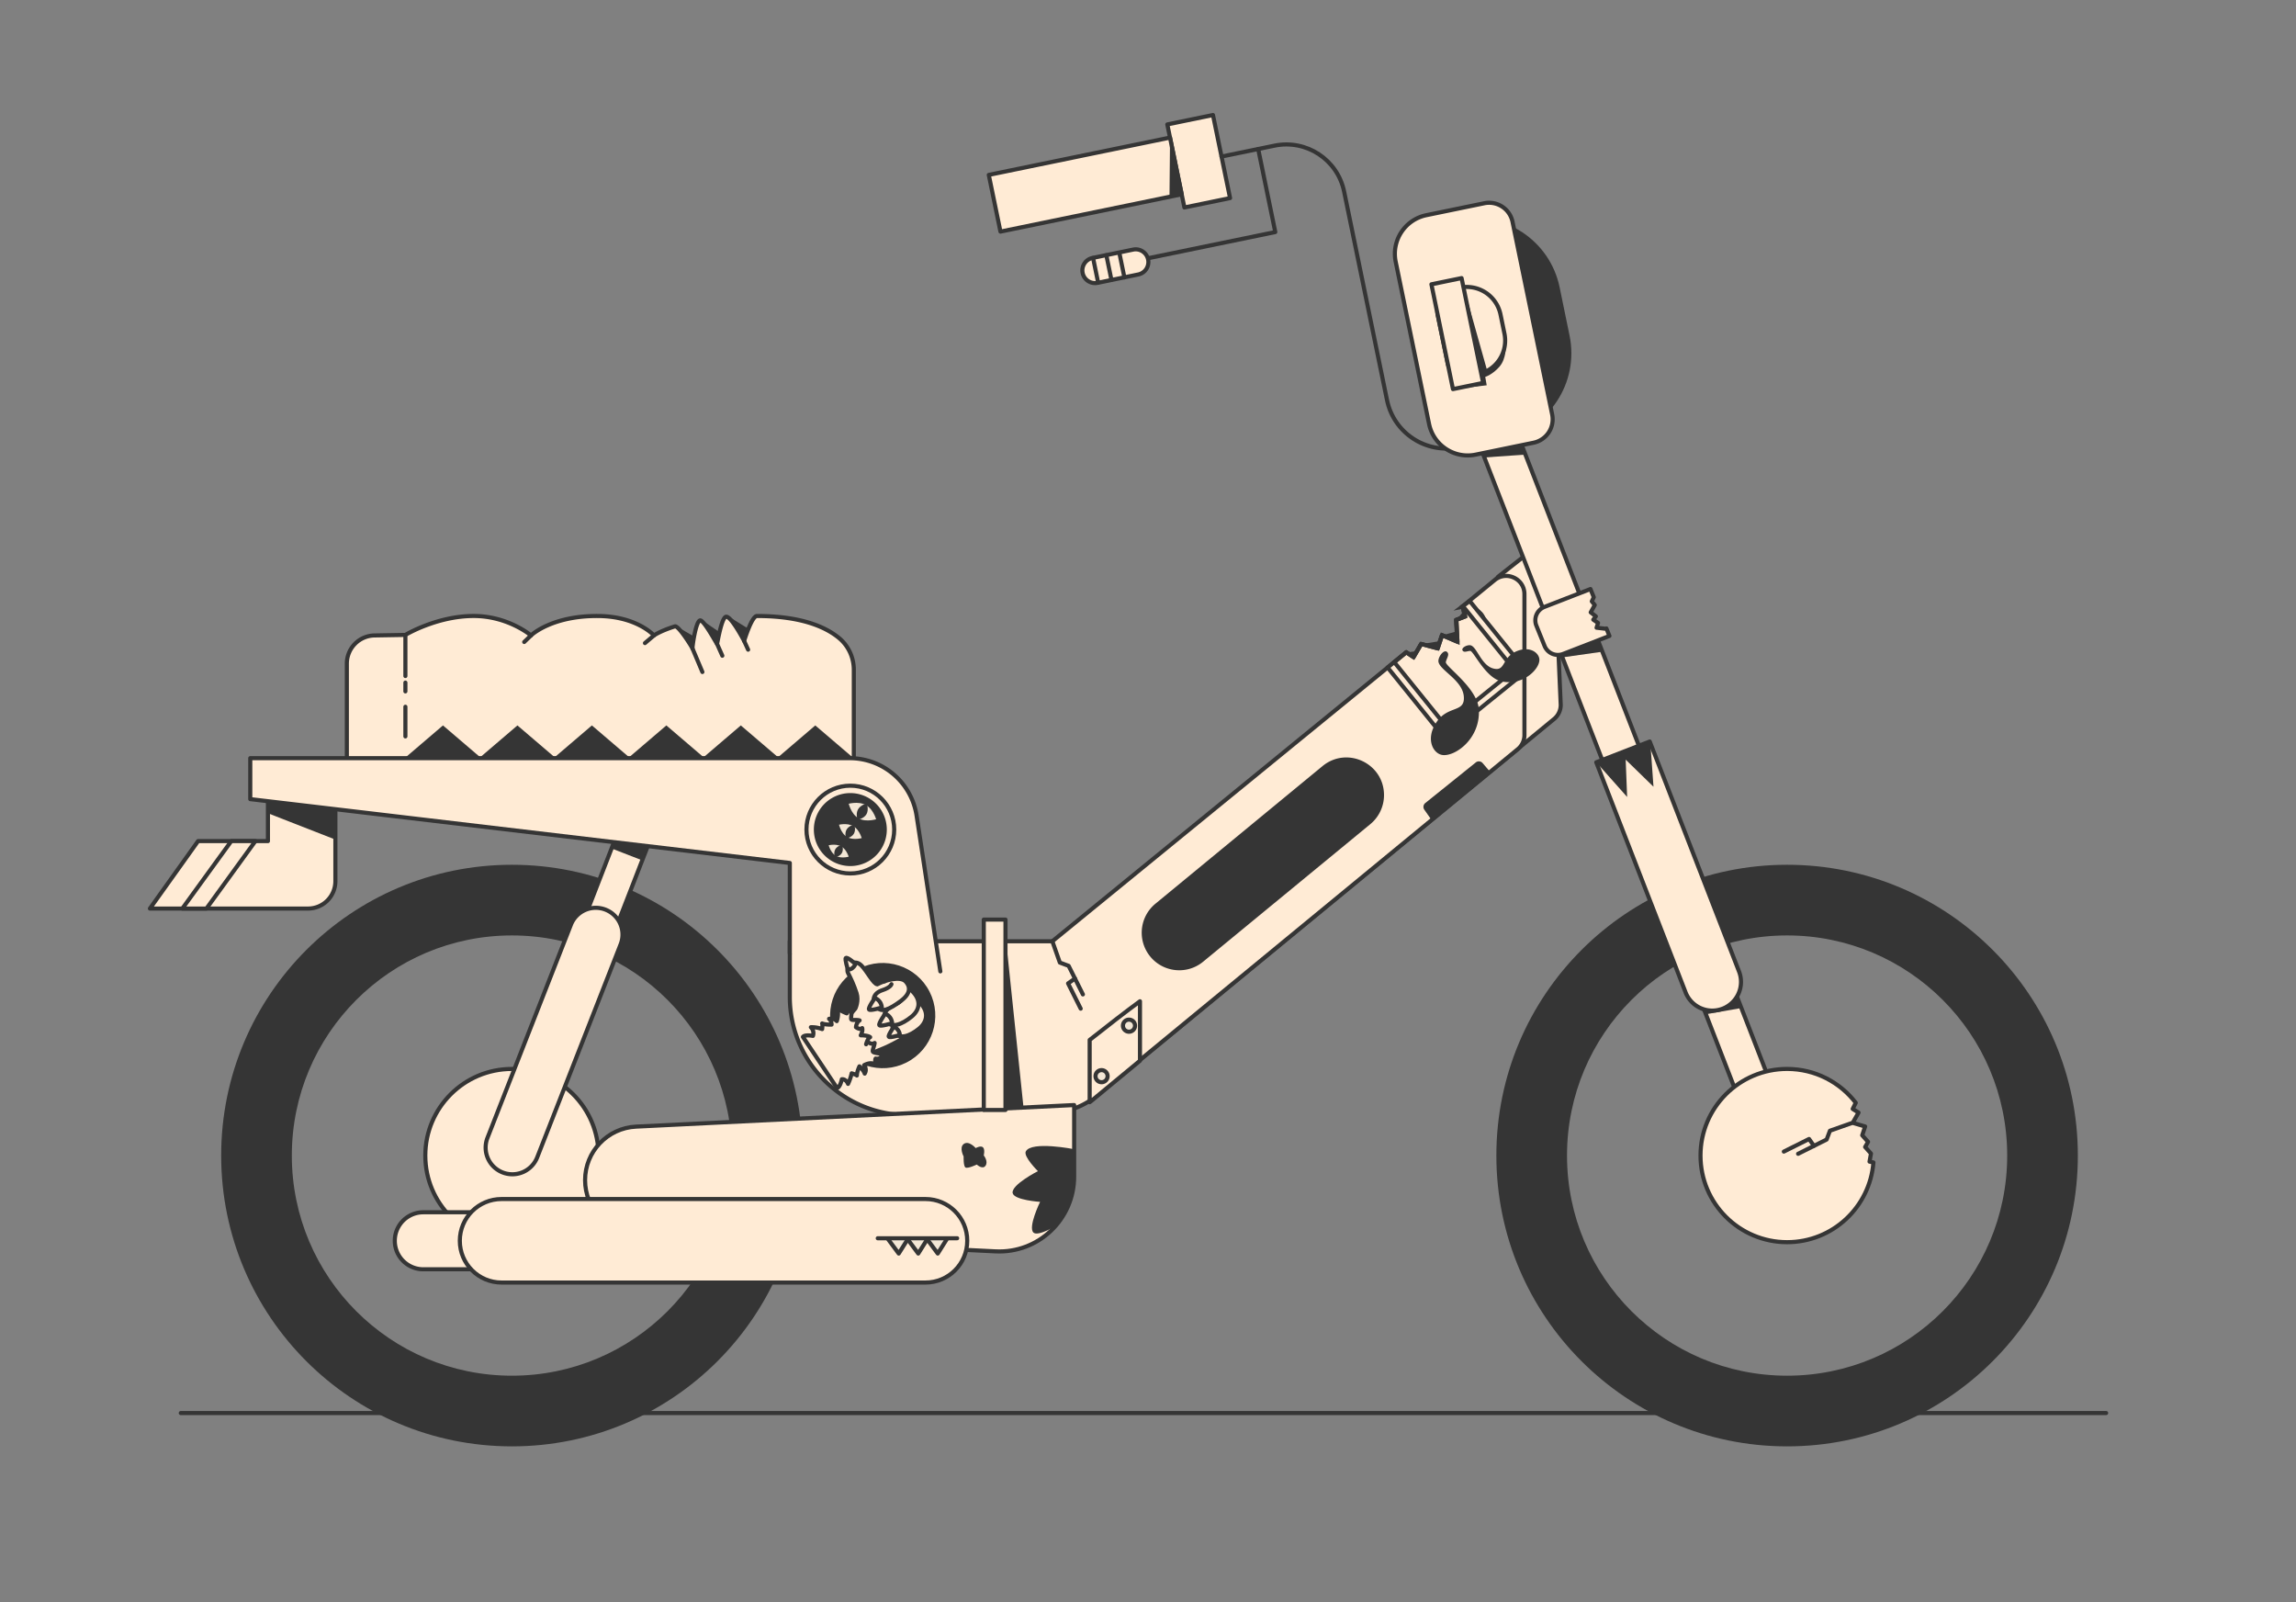 <svg xmlns="http://www.w3.org/2000/svg" style="width:100%;height:100%;content-visibility:visible" viewBox="0 0 559 390"><rect x="0" y="0" width="559" height="390" fill="#808080" stroke="none"/><defs><clipPath id="__lottie_element__vehicle_2"><path d="M0 0h559v390H0z"/></clipPath></defs><g clip-path="url(#__lottie_element__vehicle_2)"><path fill="none" stroke="#353535" stroke-linecap="round" stroke-linejoin="round" d="M512.773 343.962H44.015" display="block"/><g display="block"><path fill="#FFEBD5" d="M124.635 302.373c-11.646 0-21.086-9.44-21.086-21.086 0-11.645 9.44-21.086 21.086-21.086 11.646 0 21.086 9.441 21.086 21.086 0 11.646-9.44 21.086-21.086 21.086z"/><path fill="none" stroke="#353535" stroke-linecap="round" stroke-linejoin="round" d="M124.635 302.373c-11.646 0-21.086-9.44-21.086-21.086 0-11.645 9.44-21.086 21.086-21.086 11.646 0 21.086 9.441 21.086 21.086 0 11.646-9.44 21.086-21.086 21.086z"/><path fill="#353535" d="M124.635 210.502c-39.094 0-70.786 31.691-70.786 70.785 0 39.094 31.692 70.787 70.786 70.787s70.786-31.693 70.786-70.787c0-39.094-31.692-70.785-70.786-70.785zm0 124.37c-29.594 0-53.585-23.99-53.585-53.585 0-29.594 23.991-53.584 53.585-53.584s53.585 23.99 53.585 53.584c0 29.595-23.991 53.585-53.585 53.585z"/></g><path fill="#353535" d="M435.102 210.502c-39.095 0-70.787 31.691-70.787 70.785 0 39.094 31.692 70.787 70.787 70.787 39.094 0 70.785-31.693 70.785-70.787 0-39.094-31.691-70.785-70.785-70.785zm0 124.37c-29.595 0-53.586-23.99-53.586-53.585 0-29.594 23.991-53.584 53.586-53.584 29.594 0 53.584 23.99 53.584 53.584 0 29.595-23.99 53.585-53.584 53.585z" display="block"/><g display="block"><path fill="#FFEBD5" d="m385.483 146.675-8.923 3.465 15.66 40.329 8.922-3.464-15.659-40.33z"/><path fill="none" stroke="#353535" stroke-linecap="round" stroke-linejoin="round" d="m385.483 146.675-8.923 3.465 15.66 40.329 8.922-3.464-15.659-40.33z"/><path fill="#353535" d="m385.482 146.674-8.923 3.466 3.872 9.874 9.696-1.378-4.645-11.962z"/><path fill="#FFEBD5" d="m420.163 235.574-8.013 3.112 14.064 36.216 8.012-3.112-14.063-36.216z"/><path fill="none" stroke="#353535" stroke-linecap="round" stroke-linejoin="round" d="m420.163 235.574-8.013 3.112 14.064 36.216 8.012-3.112-14.063-36.216z"/><path fill="#353535" d="m420.163 235.574-8.013 3.112 3.288 8.178 8.418-1.471-3.693-9.819z"/><path fill="#FFEBD5" d="m401.659 180.502-13.02 5.056 21.691 55.86a6.984 6.984 0 1 0 13.018-5.056l-21.689-55.86z"/><path fill="none" stroke="#353535" stroke-linecap="round" stroke-linejoin="round" d="m401.659 180.502-13.02 5.056 21.691 55.86a6.984 6.984 0 1 0 13.018-5.056l-21.689-55.86z"/><path fill="#353535" d="m388.773 185.691 7.381 8.306-.357-9.086 6.77 6.592-.774-10.868-13.02 5.056z"/></g><g display="block"><path fill="#FFEBD5" d="m455.167 282.762.356-1.96-1.425-1.603.713-1.248-1.425-1.602.712-2.139-3.029-.89 1.426-2.495-1.426-.89.748-1.495c-3.855-5.009-9.907-8.24-16.715-8.24-11.647 0-21.087 9.441-21.087 21.086 0 11.646 9.44 21.086 21.087 21.086 11.08 0 20.157-8.547 21.013-19.407l-.948-.203z"/><path fill="none" stroke="#353535" stroke-linecap="round" stroke-linejoin="round" d="m455.167 282.762.356-1.96-1.425-1.603.713-1.248-1.425-1.602.712-2.139-3.029-.89 1.426-2.495-1.426-.89.748-1.495c-3.855-5.009-9.907-8.24-16.715-8.24-11.647 0-21.087 9.441-21.087 21.086 0 11.646 9.44 21.086 21.087 21.086 11.08 0 20.157-8.547 21.013-19.407l-.948-.203z"/><path fill="none" stroke="#353535" stroke-linecap="round" stroke-linejoin="round" d="m450.713 273.417-5.184 1.827-.801 2.138-3.101 1.55-3.848 1.923"/><path fill="none" stroke="#353535" stroke-linecap="round" stroke-linejoin="round" d="m441.627 278.932-1.176-1.684-6.146 3.074"/></g><g display="block"><path fill="#FFEBD5" d="m148.148 230.571-7.462-2.896 13.097-33.726 7.461 2.897-13.096 33.725z"/><path fill="none" stroke="#353535" stroke-linecap="round" stroke-linejoin="round" d="m148.148 230.571-7.462-2.896 13.097-33.726 7.461 2.897-13.096 33.725z"/><path fill="#353535" d="m156.358 209.427-7.462-2.896 4.886-12.582 7.462 2.897-4.886 12.581z"/><path fill="#FFEBD5" d="M122.386 285.403a6.503 6.503 0 0 1-3.701-8.434l20.306-51.839a6.503 6.503 0 1 1 12.124 4.708l-20.32 51.875a6.504 6.504 0 0 1-8.409 3.69z"/><path fill="none" stroke="#353535" stroke-linecap="round" stroke-linejoin="round" d="M122.386 285.403s0 0 0 0a6.503 6.503 0 0 1-3.701-8.434l20.306-51.839a6.503 6.503 0 1 1 12.124 4.708l-20.32 51.875a6.504 6.504 0 0 1-8.409 3.69z"/><path fill="#FFEBD5" d="m371.33 135.203-6.629 5.218c.156-.031-1.178 1.307-1.178 1.307l7.376 23.273-2.137.802.267 5.344-3.741-1.603-1.069 3.207-4.009-1.069-1.87 3.207-1.773-1.182-101.468 56.588 9.559 33.218a17.923 17.923 0 0 0 11.084-4.08l102.628-84.419a4.43 4.43 0 0 0 1.615-3.421l-1.425-32.959c0-3.734-4.337-5.793-7.23-3.431z"/><path fill="none" stroke="#353535" stroke-linecap="round" stroke-linejoin="round" d="m371.33 135.203-6.629 5.218c.156-.031-1.178 1.307-1.178 1.307l7.376 23.273-2.137.802.267 5.344-3.741-1.603-1.069 3.207-4.009-1.069-1.87 3.207-1.773-1.182-101.468 56.588 9.559 33.218a17.923 17.923 0 0 0 11.084-4.08l102.628-84.419a4.43 4.43 0 0 0 1.615-3.421l-1.425-32.959c0-3.734-4.337-5.793-7.23-3.431z"/><path fill="#FFEBD5" d="M65.234 190.47v14.268H48.228L36.5 221.158h38.498a6.656 6.656 0 0 0 6.656-6.656V190.47h-16.42z"/><path fill="none" stroke="#353535" stroke-linecap="round" stroke-linejoin="round" d="M65.234 190.47v14.268H48.228L36.5 221.158h38.498a6.656 6.656 0 0 0 6.656-6.656V190.47h-16.42z"/><path fill="#353535" d="M65.234 190.47v7.49l16.42 6.414V190.47h-16.42z"/><path fill="#FFEBD5" d="M84.446 184.141v-22.604a6.86 6.86 0 0 1 6.859-6.86l7.393-.126s7.625-4.608 16.64-4.608c8.383 0 13.941 4.734 13.941 4.734s4.97-4.839 16.421-4.729c9.403.09 13.522 4.729 13.522 4.729s1.509-1.077 5.092-2.203c.907-.285 4.38 5.401 4.291 5.401-.126 0 .761-6.667 1.855-6.857.891-.153 4.05 5.763 4.113 5.7.089-.089 1.088-6.498 2.226-6.593 1.256-.105 4.366 5.879 4.366 5.879 0 .09 1.823-6.056 3.134-6.056 10.848-.001 16.771 2.713 19.968 5.353 2.307 1.906 3.611 4.758 3.611 7.75v33.424"/><path fill="none" stroke="#353535" stroke-linecap="round" stroke-linejoin="round" d="M84.446 184.141v-22.604a6.86 6.86 0 0 1 6.859-6.86l7.393-.126s7.625-4.608 16.64-4.608c8.383 0 13.941 4.734 13.941 4.734s4.97-4.839 16.421-4.729c9.403.09 13.522 4.729 13.522 4.729s1.509-1.077 5.092-2.203c.907-.285 4.38 5.401 4.291 5.401-.126 0 .761-6.667 1.855-6.857.891-.153 4.05 5.763 4.113 5.7.089-.089 1.088-6.498 2.226-6.593 1.256-.105 4.366 5.879 4.366 5.879 0 .09 1.823-6.056 3.134-6.056 10.848-.001 16.771 2.713 19.968 5.353 2.307 1.906 3.611 4.758 3.611 7.75v33.424"/><path fill="#FFEBD5" d="M126.027 308.97h-22.968a6.939 6.939 0 1 1 0-13.878h22.968v13.878z"/><path fill="none" stroke="#353535" stroke-linecap="round" stroke-linejoin="round" d="M126.027 308.97h-22.968a6.939 6.939 0 1 1 0-13.878h22.968v13.878z"/><path fill="#FFEBD5" d="m363.919 141.195-8.055 6.575.247-.05.536 2.406-2.138.801.266 5.345-3.741-1.603-1.068 3.206-4.009-1.069-1.871 3.207-1.772-1.182-86.103 70.288h-63.92v13.53c0 16.09 13.188 29.058 29.276 28.788l34.254-.576a17.929 17.929 0 0 0 11.085-4.079l102.627-84.42a4.425 4.425 0 0 0 1.616-3.42v-34.316c0-3.734-4.337-5.793-7.23-3.431z"/><path fill="none" stroke="#353535" stroke-linecap="round" stroke-linejoin="round" d="m363.919 141.195-8.055 6.575.247-.05.536 2.406-2.138.801.266 5.345-3.741-1.603-1.068 3.206-4.009-1.069-1.871 3.207-1.772-1.182-86.103 70.288h-63.92v13.53c0 16.09 13.188 29.058 29.276 28.788l34.254-.576a17.929 17.929 0 0 0 11.085-4.079l102.627-84.42a4.425 4.425 0 0 0 1.616-3.42v-34.316c0-3.734-4.337-5.793-7.23-3.431z"/><path fill="#FFEBD5" d="M265.298 253.141v15.152c.136-.104.277-.202.41-.311l11.838-9.781v-14.474c-3.196 2.323-8.065 6.106-12.248 9.414z"/><path fill="none" stroke="#353535" stroke-linecap="round" stroke-linejoin="round" d="M265.298 253.141v15.152c.136-.104.277-.202.41-.311l11.838-9.781v-14.474c-3.196 2.323-8.065 6.106-12.248 9.414z"/><path fill="#353535" d="m292.918 234.101 40.705-33.483a9.156 9.156 0 0 0 3.338-7.069c0-7.718-8.963-11.971-14.941-7.091l-40.719 33.527a9.14 9.14 0 0 0-1.865 12.02c2.965 4.586 9.264 5.565 13.482 2.096z"/><path fill="#FFEBD5" d="m228.943 236.45-5.781-37.898a16.485 16.485 0 0 0-16.297-14H60.933v9.969l131.359 15.539v21.992"/><path fill="none" stroke="#353535" stroke-linecap="round" stroke-linejoin="round" d="m228.943 236.45-5.781-37.898a16.485 16.485 0 0 0-16.297-14H60.933v9.969l131.359 15.539v21.992"/><path fill="#FFEBD5" d="m154.847 300.296 87.553 4.312c10.404.512 19.12-7.784 19.12-18.201v-17.418l-106.673 5.254c-6.945.342-12.401 6.074-12.401 13.028 0 6.954 5.456 12.683 12.401 13.025z"/><path fill="none" stroke="#353535" stroke-linecap="round" stroke-linejoin="round" d="m154.847 300.296 87.553 4.312c10.404.512 19.12-7.784 19.12-18.201v-17.418l-106.673 5.254c-6.945.342-12.401 6.074-12.401 13.028 0 6.954 5.456 12.683 12.401 13.025z"/><path fill="#FFEBD5" d="M225.327 312.195h-103.21c-5.614 0-10.165-4.55-10.165-10.163 0-5.614 4.551-10.165 10.165-10.165h103.21c5.614 0 10.165 4.551 10.165 10.165 0 5.613-4.551 10.163-10.165 10.163z"/><path fill="none" stroke="#353535" stroke-linecap="round" stroke-linejoin="round" d="M225.327 312.195h-103.21c-5.614 0-10.165-4.55-10.165-10.163 0-5.614 4.551-10.165 10.165-10.165h103.21c5.614 0 10.165 4.551 10.165 10.165 0 5.613-4.551 10.163-10.165 10.163z"/><path fill="#FFEBD5" d="M244.799 270.189h-5.282v-46.348h5.282v46.348z"/><path fill="none" stroke="#353535" stroke-linecap="round" stroke-linejoin="round" d="M244.799 270.189h-5.282v-46.348h5.282v46.348z"/><path fill="#FFEBD5" d="M50.259 221.158h-5.867l11.923-16.42h5.867l-11.923 16.42z"/><path fill="none" stroke="#353535" stroke-linecap="round" stroke-linejoin="round" d="M50.259 221.158h-5.867l11.923-16.42h5.867l-11.923 16.42z"/><path fill="#FFEBD5" d="m369.515 105.823-8.922 3.465 15.659 40.329 8.923-3.465-15.66-40.329z"/><path fill="none" stroke="#353535" stroke-linecap="round" stroke-linejoin="round" d="m369.515 105.823-8.922 3.465 15.659 40.329 8.923-3.465-15.66-40.329z"/><path fill="#353535" d="m369.515 105.823-8.922 3.466.508 2.088 10.154-.713-1.74-4.841z"/><path fill="#FFEBD5" d="m391.031 153.065-2.316-.267.356-1.158-1.158-.802.624-.802-1.248-.979.98-1.782-.713-.891.474-1.014-.804-1.986-11.191 4.346a3.5 3.5 0 0 0-1.977 4.573l1.994 4.929a3.499 3.499 0 0 0 4.509 1.95l11.283-4.382-.737-1.822-.076.087z"/><path fill="none" stroke="#353535" stroke-linecap="round" stroke-linejoin="round" d="m391.031 153.065-2.316-.267.356-1.158-1.158-.802.624-.802-1.248-.979.98-1.782-.713-.891.474-1.014-.804-1.986-11.191 4.346a3.5 3.5 0 0 0-1.977 4.573l1.994 4.929a3.499 3.499 0 0 0 4.509 1.95l11.283-4.382-.737-1.822-.076.087z"/><path fill="#FFEBD5" d="m299.48 48.215-11.118 2.288-4.159-20.214 11.118-2.288 4.159 20.214z"/><path fill="none" stroke="#353535" stroke-linecap="round" stroke-linejoin="round" d="m299.48 48.215-11.118 2.288-4.159-20.214 11.118-2.288 4.159 20.214z"/><path fill="#FFEBD5" d="m287.703 47.296-44.125 9.079-2.841-13.801 44.125-9.079 2.841 13.801z"/><path fill="none" stroke="#353535" stroke-linecap="round" stroke-linejoin="round" d="m287.703 47.296-44.125 9.079-2.841-13.801 44.125-9.079 2.841 13.801zm9.698-9.188 12.887-2.651c7.768-1.599 15.362 3.403 16.961 11.172l10.444 50.766c1.644 7.988 9.451 13.131 17.439 11.487l10.469-2.153"/><path fill="#353535" d="m365.669 106.714-6.113 1.259c-5.639 1.16-11.151-2.472-12.311-8.111l-6.013-29.226c-1.568-7.619 3.338-15.067 10.958-16.634l2.526-.52c11.453-2.356 22.648 5.018 25.005 16.471l2.419 11.757c2.356 11.453-5.018 22.648-16.471 25.004z"/><path fill="#FFEBD5" d="m359.275 110.664 14.097-2.9a5.821 5.821 0 0 0 4.528-6.872l-9.648-46.889a5.82 5.82 0 0 0-6.873-4.527l-14.097 2.901c-5.197 1.07-8.543 6.149-7.474 11.346l8.12 39.467c1.07 5.197 6.15 8.543 11.347 7.474z"/><path fill="none" stroke="#353535" stroke-linecap="round" stroke-linejoin="round" d="m359.275 110.664 14.097-2.9a5.821 5.821 0 0 0 4.528-6.872l-9.648-46.889a5.82 5.82 0 0 0-6.873-4.527l-14.097 2.901c-5.197 1.07-8.543 6.149-7.474 11.346l8.12 39.467c1.07 5.197 6.15 8.543 11.347 7.474z"/><path fill="#353535" d="m353.751 94.719 8.213-.929-.357-2.049s1.782-.534 3.474-2.494c1.692-1.96 1.604-5.077 1.515-6.414-.089-1.336-12.845 11.886-12.845 11.886z"/><path fill="none" stroke="#353535" stroke-linecap="round" stroke-linejoin="round" d="m306.329 36.27 4.159 20.216-43.968 9.046"/><path fill="#FFEBD5" d="m359.756 91.124-2.424.499a4.133 4.133 0 0 1-4.88-3.215l-2.384-11.587a5.583 5.583 0 0 1 4.344-6.594l1.001-.207a8.394 8.394 0 0 1 9.913 6.53l.959 4.661a8.393 8.393 0 0 1-6.529 9.913z"/><path fill="none" stroke="#353535" stroke-linecap="round" stroke-linejoin="round" d="m359.756 91.124-2.424.499a4.133 4.133 0 0 1-4.88-3.215l-2.384-11.587a5.583 5.583 0 0 1 4.344-6.594l1.001-.207a8.394 8.394 0 0 1 9.913 6.53l.959 4.661a8.393 8.393 0 0 1-6.529 9.913z"/><path fill="#FFEBD5" d="m361.097 93.207-7.347 1.512-5.249-25.512 7.347-1.512 5.249 25.512z"/><path fill="none" stroke="#353535" stroke-linecap="round" stroke-linejoin="round" d="m361.097 93.207-7.347 1.512-5.249-25.512 7.347-1.512 5.249 25.512z"/><path fill="#FFEBD5" d="m277.201 66.796-10.042 2.067a3.092 3.092 0 0 1-1.246-6.055l10.042-2.067a3.092 3.092 0 0 1 1.246 6.055z"/><path fill="none" stroke="#353535" stroke-linecap="round" stroke-linejoin="round" d="m277.201 66.796-10.042 2.067a3.092 3.092 0 0 1-1.246-6.055l10.042-2.067a3.092 3.092 0 0 1 1.246 6.055z"/><path fill="#F3E7D6" d="m267.363 68.79-1.232-5.984"/><path fill="none" stroke="#353535" stroke-linecap="round" stroke-linejoin="round" d="m267.363 68.79-1.232-5.984"/><path fill="#F3E7D6" d="m270.592 68.1-1.232-5.984"/><path fill="none" stroke="#353535" stroke-linecap="round" stroke-linejoin="round" d="m270.592 68.1-1.232-5.984"/><path fill="#F3E7D6" d="m273.754 67.521-1.232-5.984"/><path fill="none" stroke="#353535" stroke-linecap="round" stroke-linejoin="round" d="m273.754 67.521-1.232-5.984"/><path fill="#F3E7D6" d="m159.222 154.677-2.198 1.862"/><path fill="none" stroke="#353535" stroke-linecap="round" stroke-linejoin="round" d="m159.222 154.677-2.198 1.862"/><path fill="#F3E7D6" d="m129.279 154.677-1.65 1.594"/><path fill="none" stroke="#353535" stroke-linecap="round" stroke-linejoin="round" d="m129.279 154.677-1.65 1.594"/><path fill="#F3E7D6" d="M98.699 172.039v7.215"/><path fill="none" stroke="#353535" stroke-linecap="round" stroke-linejoin="round" d="M98.699 172.039v7.215"/><path fill="#F3E7D6" d="M98.699 166.159v2.138"/><path fill="none" stroke="#353535" stroke-linecap="round" stroke-linejoin="round" d="M98.699 166.159v2.138"/><path fill="#F3E7D6" d="M98.699 154.551v10.005"/><path fill="none" stroke="#353535" stroke-linecap="round" stroke-linejoin="round" d="M98.699 154.551v10.005"/><path fill="#353535" d="m98.678 184.42 9.17-7.838 9.17 7.838h-18.34z"/><path fill="#353535" d="m116.807 184.42 9.17-7.838 9.17 7.838h-18.34z"/><path fill="#353535" d="m134.937 184.42 9.17-7.838 9.17 7.838h-18.34z"/><path fill="#353535" d="m153.066 184.42 9.17-7.838 9.17 7.838h-18.34z"/><path fill="#353535" d="m171.195 184.42 9.17-7.838 9.17 7.838h-18.34z"/><path fill="#353535" d="m189.324 184.42 9.17-7.838 9.17 7.838h-18.34z"/><path fill="#F3E7D6" d="m216.272 301.711 2.541 3.424 2.153-3.424"/><path fill="none" stroke="#353535" stroke-linecap="round" stroke-linejoin="round" d="m216.272 301.711 2.541 3.424 2.153-3.424"/><path fill="#F3E7D6" d="m221.022 301.711 2.541 3.424 2.153-3.424"/><path fill="none" stroke="#353535" stroke-linecap="round" stroke-linejoin="round" d="m221.022 301.711 2.541 3.424 2.153-3.424"/><path fill="#F3E7D6" d="m225.772 301.711 2.54 3.424 2.154-3.424"/><path fill="none" stroke="#353535" stroke-linecap="round" stroke-linejoin="round" d="m225.772 301.711 2.54 3.424 2.154-3.424"/><path fill="#F3E7D6" d="M213.705 301.416h19.33"/><path fill="none" stroke="#353535" stroke-linecap="round" stroke-linejoin="round" d="M213.705 301.416h19.33"/><path fill="#353535" d="m244.944 228.959 4.275 40.888-4.42-.191.145-40.697z"/><path fill="#F3E7D6" d="M269.663 261.962a1.47 1.47 0 1 1-2.94 0 1.47 1.47 0 0 1 2.94 0z"/><path fill="none" stroke="#353535" stroke-linecap="round" stroke-linejoin="round" d="M269.663 261.962a1.47 1.47 0 1 1-2.94 0 1.47 1.47 0 0 1 2.94 0z"/><path fill="#F3E7D6" d="M276.344 249.67a1.47 1.47 0 1 1-2.94 0 1.47 1.47 0 0 1 2.94 0z"/><path fill="none" stroke="#353535" stroke-linecap="round" stroke-linejoin="round" d="M276.344 249.67a1.47 1.47 0 1 1-2.94 0 1.47 1.47 0 0 1 2.94 0z"/><path fill="#353535" d="m342.314 158.831 2.308-.288 1.336-1.737 4.141-.668.936-1.47 3.474-.935v-2.806l1.87-2.138v-1.604s7.483.268 4.945 7.083c-2.539 6.814-9.755 13.361-15.099 11.624-5.345-1.737-3.911-7.061-3.911-7.061zm-115.999 82.565c3.212 6.302.709 14.014-5.592 17.227-6.302 3.212-14.014.709-17.227-5.593-3.212-6.301-.71-14.014 5.591-17.226 6.302-3.213 14.015-.709 17.228 5.592z"/><path fill="#FFEBD5" d="m202.597 252.078 5.653-6.568s.917-1.853.296-3.761c-.669-2.056-1.446-3.665-2.085-4.92-.713-1.4 1.385-3.714 3.275-1.797 1.392 1.412 2.89 4.473 3.852 4.57 0 0 4.295-2.395 6.397-.308 1.184 1.176 4.524 6.124 4.768 7.521.708 4.057-9.603 8.358-9.603 8.358l-7.165 2.918"/><path fill="none" stroke="#353535" stroke-linecap="round" stroke-linejoin="round" d="m202.597 252.078 5.653-6.568s.917-1.853.296-3.761c-.669-2.056-1.446-3.665-2.085-4.92-.713-1.4 1.385-3.714 3.275-1.797 1.392 1.412 2.89 4.473 3.852 4.57 0 0 4.295-2.395 6.397-.308 1.184 1.176 4.524 6.124 4.768 7.521.708 4.057-9.603 8.358-9.603 8.358l-7.165 2.918"/><path fill="#FFEBD5" d="M223.482 243.647c2.779 2.291 2.414 5.007.281 6.738-2.237 1.816-4.921 2.899-6.199.581-.911-1.653.76-3.063 2.724-3.874 1.902-.784 2.513-4.007 3.194-3.445z"/><path fill="none" stroke="#353535" stroke-linecap="round" stroke-linejoin="round" d="M223.482 243.647c2.779 2.291 2.414 5.007.281 6.738-2.237 1.816-4.921 2.899-6.199.581-.911-1.653.76-3.063 2.724-3.874 1.902-.784 2.513-4.007 3.194-3.445z"/><path fill="#FFEBD5" d="M219.082 251.941s-2.44.761-2.69.423c-.249-.338 1.224-2.405 1.224-2.405s.545.118 1.013.751c.468.633.453 1.231.453 1.231z"/><path fill="none" stroke="#353535" stroke-linecap="round" stroke-linejoin="round" d="M219.082 251.941s-2.44.761-2.69.423c-.249-.338 1.224-2.405 1.224-2.405s.545.118 1.013.751c.468.633.453 1.231.453 1.231z"/><path fill="#FFEBD5" d="M221.573 240.802c2.826 2.33 2.528 4.917.358 6.678-2.275 1.845-5.076 3.124-6.376.766-.926-1.681.772-3.115 2.77-3.939 1.935-.799 2.556-4.075 3.248-3.505z"/><path fill="none" stroke="#353535" stroke-linecap="round" stroke-linejoin="round" d="M221.573 240.802c2.826 2.33 2.528 4.917.358 6.678-2.275 1.845-5.076 3.124-6.376.766-.926-1.681.772-3.115 2.77-3.939 1.935-.799 2.556-4.075 3.248-3.505z"/><path fill="#FFEBD5" d="M215.14 238.928s3.945-1.494 5.355-.012c1.178 1.238 1.285 2.923-1.188 4.75-2.749 2.032-4.751 3.013-5.987 1.341-1.218-1.649-.56-3.302 1.495-3.971s2.224-1.46 2.224-1.46"/><path fill="none" stroke="#353535" stroke-linecap="round" stroke-linejoin="round" d="M215.14 238.928s3.945-1.494 5.355-.012c1.178 1.238 1.285 2.923-1.188 4.75-2.749 2.032-4.751 3.013-5.987 1.341-1.218-1.649-.56-3.302 1.495-3.971s2.224-1.46 2.224-1.46"/><path fill="#FFEBD5" d="M206.418 235.986s-.793-2.569-.487-2.795c.408-.302 2.324 1.438 2.324 1.438s-.08.532-.75 1.048c-.565.436-1.087.309-1.087.309z"/><path fill="none" stroke="#353535" stroke-linecap="round" stroke-linejoin="round" d="M206.418 235.986s-.793-2.569-.487-2.795c.408-.302 2.324 1.438 2.324 1.438s-.08.532-.75 1.048c-.565.436-1.087.309-1.087.309z"/><path fill="#FFEBD5" d="M214.693 245.244s-2.825.879-3.114.488c-.289-.39 1.417-2.784 1.417-2.784s.631.138 1.173.871c.541.733.524 1.425.524 1.425z"/><path fill="none" stroke="#353535" stroke-linecap="round" stroke-linejoin="round" d="M214.693 245.244s-2.825.879-3.114.488c-.289-.39 1.417-2.784 1.417-2.784s.631.138 1.173.871c.541.733.524 1.425.524 1.425z"/><path fill="#FFEBD5" d="M217.204 249.069s-2.825.879-3.114.488c-.289-.39 1.417-2.784 1.417-2.784s.631.138 1.173.871c.541.733.524 1.425.524 1.425z"/><path fill="none" stroke="#353535" stroke-linecap="round" stroke-linejoin="round" d="M217.204 249.069s-2.825.879-3.114.488c-.289-.39 1.417-2.784 1.417-2.784s.631.138 1.173.871c.541.733.524 1.425.524 1.425z"/><path fill="#FFEBD5" d="M211.184 253.525s.916.914 1.76.351c-.07.809-.606 1.755-.422 2.112.166.321 1.566.436 2.359.562-.387 1.478-1.689 1.127-1.689 1.127s-.272.206.08 1.65c-1.056-1.126-2.886-.038-2.886-.038s.804.987.136 2.044c-.212-.775-1.278-1.762-1.278-1.762s-.626 1.31-.626 2.225c-.141-.21-1.267-.527-1.267-.527s-.246 1.232-.879 2.569c-.563-1.301-1.514-1.125-1.514-1.125s-.386 1.936-1.16 2.147l-4.297-6.439-4.014-6.016c.492-.634 2.428-.247 2.428-.247s.492-1.092-.494-2.112a7.081 7.081 0 0 1 2.746.457s.14-1.163-.001-1.374c.845.352 2.295.277 2.295.277s.028-.91-.606-1.403c1.232-.211 1.873.558 1.873.558s.661-1.791.027-3.198a10.361 10.361 0 0 0 2.393 1.301s.528-.81.809-1.303c.705.599.133 2.163.283 2.71.106.388 1.267.07 2.042.316-.845.564-.88 1.655-.88 1.655s.951.738 1.514.211c.211.773-.352 1.759-.352 1.759s1.655-.036 2.288.456c-.598.247-.984 1.726-.984 1.726"/><path fill="none" stroke="#353535" stroke-linecap="round" stroke-linejoin="round" d="M211.184 253.525s.916.914 1.76.351c-.07.809-.606 1.755-.422 2.112.166.321 1.566.436 2.359.562-.387 1.478-1.689 1.127-1.689 1.127s-.272.206.08 1.65c-1.056-1.126-2.886-.038-2.886-.038s.804.987.136 2.044c-.212-.775-1.278-1.762-1.278-1.762s-.626 1.311-.626 2.226c-.141-.21-1.267-.528-1.267-.528s-.246 1.232-.879 2.569c-.563-1.301-1.514-1.125-1.514-1.125s-.386 1.936-1.16 2.147l-4.297-6.438-4.014-6.017c.492-.634 2.428-.246 2.428-.246s.492-1.092-.494-2.112a7.081 7.081 0 0 1 2.746.457s.14-1.164-.001-1.375c.845.352 2.295.277 2.295.277s.028-.909-.606-1.402c1.232-.211 1.873.557 1.873.557s.661-1.791.027-3.198a10.361 10.361 0 0 0 2.393 1.301s.528-.809.809-1.302c.705.599.133 2.162.283 2.709.106.388 1.267.071 2.042.317-.845.564-.88 1.655-.88 1.655s.951.738 1.514.211c.211.773-.352 1.759-.352 1.759s1.655-.037 2.288.455c-.598.247-.984 1.726-.984 1.726m45.344-25.075 1.827 5.186 2.137.801 1.55 3.1 1.924 3.849"/><path fill="none" stroke="#353535" stroke-linecap="round" stroke-linejoin="round" d="m261.726 238.205-1.684 1.176 3.074 6.146"/><path fill="#353535" d="M215.909 201.933a8.881 8.881 0 1 1-17.763 0 8.881 8.881 0 0 1 17.763 0z"/><path fill="none" stroke="#353535" stroke-linecap="round" stroke-linejoin="round" d="M217.711 201.933c0 5.9-4.783 10.683-10.683 10.683-5.9 0-10.683-4.783-10.683-10.683 0-5.9 4.783-10.683 10.683-10.683 5.9 0 10.683 4.783 10.683 10.683z"/><path fill="#F3E7D6" d="M213.922 199.758s-2.958 1.105-5.137-.128c-2.18-1.232-2.757-4.337-2.757-4.337s2.884-.974 5.063.259c2.18 1.233 2.831 4.206 2.831 4.206z"/><path fill="none" stroke="#353535" stroke-linecap="round" stroke-linejoin="round" d="M213.922 199.758s-2.958 1.105-5.137-.128c-2.18-1.232-2.757-4.337-2.757-4.337s2.884-.974 5.063.259c2.18 1.233 2.831 4.206 2.831 4.206z"/><path fill="#353535" d="M211.033 195.576s.558 1.497-.065 2.598c-.623 1.103-2.193 1.394-2.193 1.394s-.493-1.458.131-2.56c.623-1.102 2.127-1.432 2.127-1.432z"/><path fill="#F3E7D6" d="M207.255 208.874s-2.296.85-3.983-.111c-1.687-.961-2.127-3.37-2.127-3.37s2.238-.747 3.925.213c1.687.962 2.185 3.268 2.185 3.268z"/><path fill="none" stroke="#353535" stroke-linecap="round" stroke-linejoin="round" d="M207.255 208.874s-2.296.85-3.983-.111c-1.687-.961-2.127-3.37-2.127-3.37s2.238-.747 3.925.213c1.687.962 2.185 3.268 2.185 3.268z"/><path fill="#353535" d="M205.025 205.625s.43 1.161-.056 2.014c-.486.853-1.704 1.076-1.704 1.076s-.378-1.132.108-1.986c.486-.852 1.652-1.104 1.652-1.104z"/><path fill="#F3E7D6" d="M210.408 204.362s-2.569.905-4.429-.193c-1.859-1.099-2.305-3.785-2.305-3.785s2.502-.793 4.361.306 2.373 3.672 2.373 3.672z"/><path fill="none" stroke="#353535" stroke-linecap="round" stroke-linejoin="round" d="M210.408 204.362s-2.569.905-4.429-.193c-1.859-1.099-2.305-3.785-2.305-3.785s2.502-.793 4.361.306 2.373 3.672 2.373 3.672z"/><path fill="#353535" d="M207.985 200.71s.458 1.299-.098 2.238c-.555.941-1.913 1.166-1.913 1.166s-.401-1.264.155-2.205c.555-.939 1.856-1.199 1.856-1.199z"/><path fill="#FFEBD5" d="m357.832 146.299-1.897 1.422.248-.049.534 2.403-2.138.802.267 5.345-3.742-1.604-1.068 3.207-4.009-1.069-1.871 3.207-1.772-1.181-4.528 3.695-.026-.013 13.782 17.067 19.488-15.737-.035-1.107-13.233-16.388z"/><path fill="none" stroke="#353535" stroke-linecap="round" stroke-linejoin="round" d="m357.832 146.299-1.897 1.422.248-.049.534 2.403-2.138.802.267 5.345-3.742-1.604-1.068 3.207-4.009-1.069-1.871 3.207-1.772-1.181-4.528 3.695-.026-.013 13.782 17.067 19.488-15.737-.035-1.107-13.233-16.388z"/><path fill="none" stroke="#353535" stroke-miterlimit="10" d="m356.17 147.543-.236.177.248-.049.534 2.405-2.138.802.267 5.345-3.741-1.604-1.069 3.207-4.009-1.069-1.871 3.207-1.772-1.183-2.93 2.392 12.469 15.442 16.78-13.551-12.532-15.521z"/><path fill="#353535" d="M352.335 158.719c-.723-.692-1.997.858-2.126 2.038-.237 2.19 5.797 4.553 6.178 8.724.38 4.171-3.86 2.069-6.698 6.385-2.717 4.134-.717 7.63 1.525 7.92 3.078.397 9.236-3.961 8.837-11.073-.294-5.222-8.212-10.531-8.037-11.551.15-.877.981-1.811.321-2.443zm3.774-.347c-.421-.622.886-1.369 1.774-1.315 1.651.099 2.641 4.86 5.678 5.665 3.037.806 2.016-2.594 5.565-4.151 3.399-1.491 5.734.426 5.667 2.121-.093 2.327-4.091 6.335-9.302 5.146-3.825-.873-6.757-7.398-7.534-7.396-.667.001-1.463.498-1.848-.07zm6.773 29.612-14.253 11.758-1.851-2.644a1.2 1.2 0 0 1 .231-1.622l12.296-9.882a1.196 1.196 0 0 1 1.66.154l1.917 2.236zm-198.197-35.542 4.276 2.494-.357 2.94-3.919-5.434zm6.324-1.426 4.008 2.762-.445 2.94-3.563-5.702zm6.325-.98 4.898 3.029-1.067 2.939-3.831-5.968z"/><path fill="#F3E7D6" d="m168.605 157.875 2.404 5.702"/><path fill="none" stroke="#353535" stroke-linecap="round" stroke-linejoin="round" d="m168.605 157.875 2.404 5.702"/><path fill="#F3E7D6" d="m174.572 156.717 1.292 2.896"/><path fill="none" stroke="#353535" stroke-linecap="round" stroke-linejoin="round" d="m174.572 156.717 1.292 2.896"/><path fill="#F3E7D6" d="m181.165 156.005.979 2.138"/><path fill="none" stroke="#353535" stroke-linecap="round" stroke-linejoin="round" d="m181.165 156.005.979 2.138"/><path fill="#353535" d="M261.512 279.734s-10.377-2.064-11.758.534c-.661 1.244 2.94 4.811 2.94 4.811s-6.557 3.349-6.147 5.344c.354 1.717 6.681 2.138 6.681 2.138s-3.02 6.196-1.603 7.483c1.142 1.036 5.879-1.872 5.879-1.872s2.405-3.473 3.474-6.413c1.069-2.939.534-12.025.534-12.025zm-26.901-1.247c1.247-.98 2.939.979 2.939.979s1.248-.712 1.782-.177c.535.534.178 1.959.178 1.959s1.158 1.426.445 2.494c-.713 1.069-2.138-.267-2.138-.267s-2.227 1.069-2.762.713c-.534-.356-.444-2.673-.444-2.673s-1.129-2.141 0-3.028zm50.252-244.993-.13 14.332 2.97-.531-2.84-13.801zm77.189 56.643-1.604.669-4.142-21.112 5.746 20.443z"/></g></g></svg>